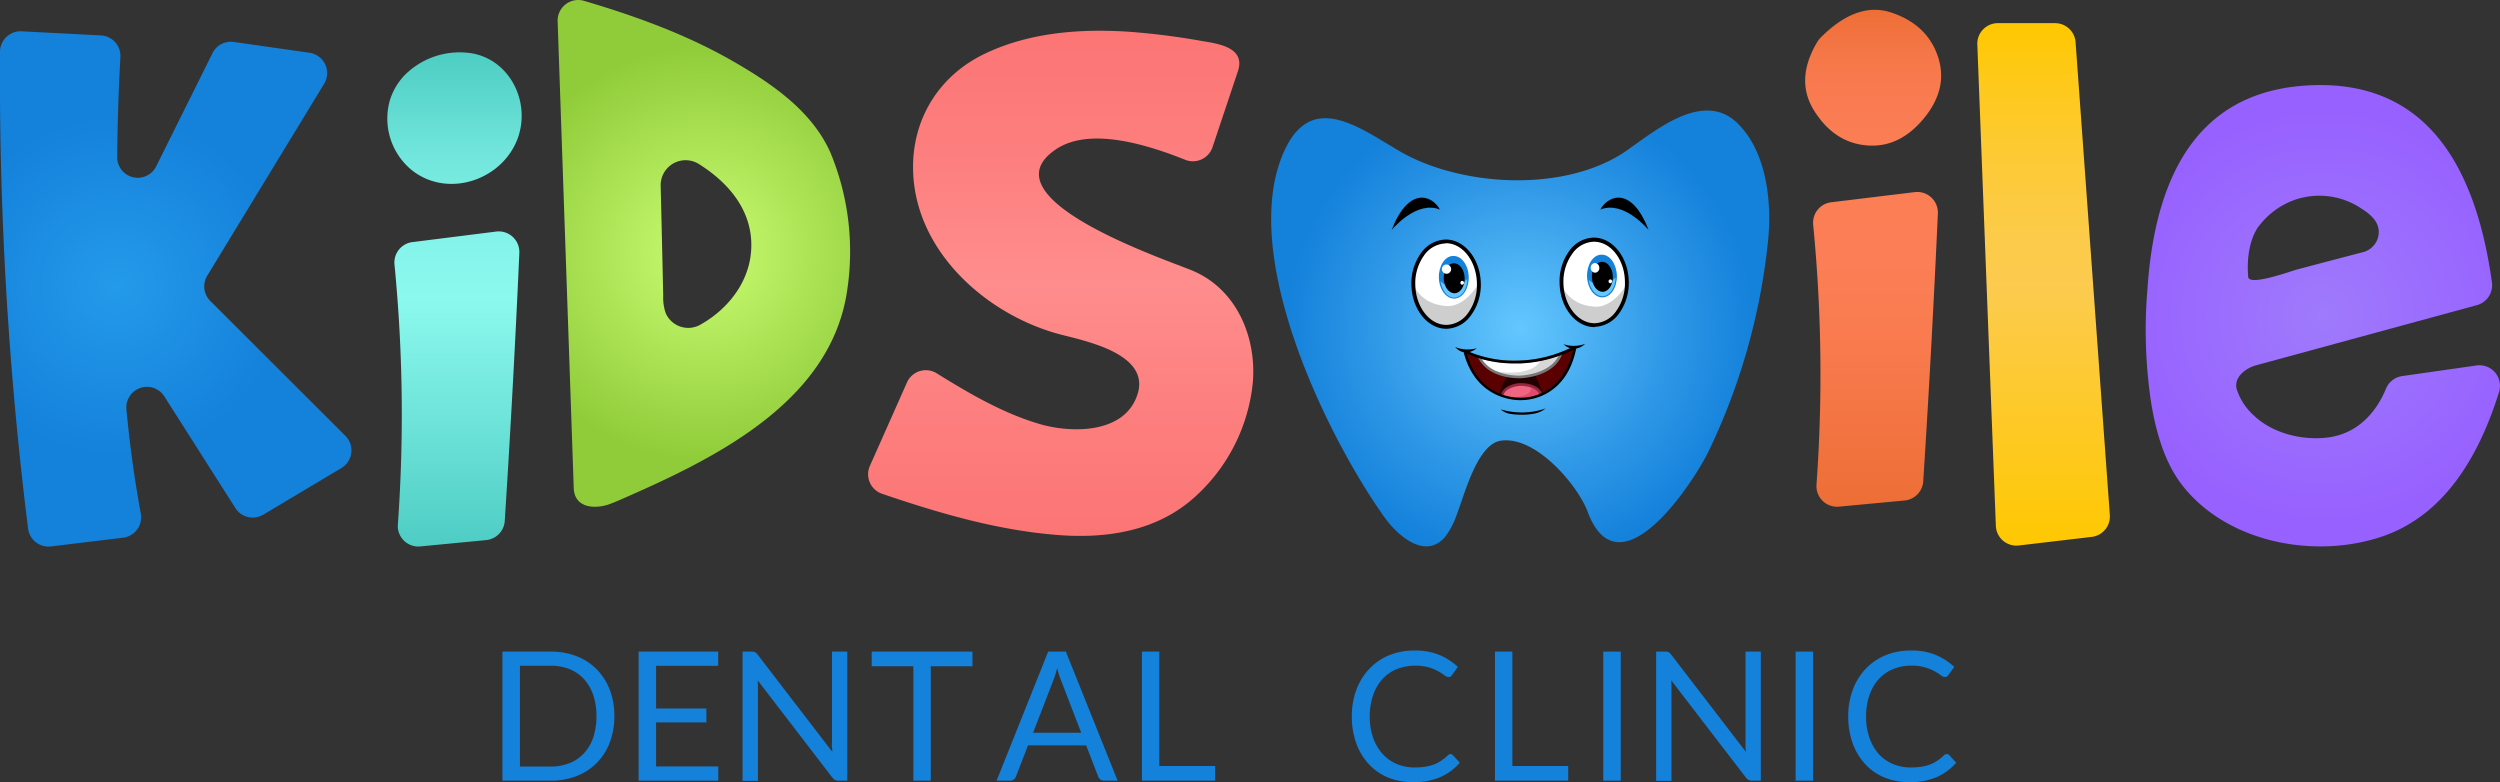 <svg xmlns="http://www.w3.org/2000/svg" xmlns:xlink="http://www.w3.org/1999/xlink" viewBox="0 0 539.87 168.9"><rect x="0" y="0" width="539.87" height="168.9" fill="#333333" stroke="none"/><defs><style>.cls-1{fill:#1481db;}.cls-2{fill:url(#Безымянный_градиент_70);}.cls-3{fill:url(#Безымянный_градиент_31);}.cls-4{fill:url(#Безымянный_градиент_37);}.cls-5{fill:url(#Безымянный_градиент_74);}.cls-6{fill:url(#Безымянный_градиент_65);}.cls-7{fill:url(#Безымянный_градиент_76);}.cls-8{fill:url(#Безымянный_градиент_68);}.cls-9{fill:url(#Безымянный_градиент_7);}.cls-10{fill:#5b0000;}.cls-11{fill:#250000;}.cls-12{fill:#fff;}.cls-13{fill:#d8d8d8;}.cls-14{fill:#777;}.cls-15{fill:#f06582;}.cls-16{fill:#e24b6d;}.cls-17{fill:#952640;}.cls-18{fill:#cecece;}.cls-19{fill:#64c7fe;}</style><radialGradient id="Безымянный_градиент_70" cx="25.22" cy="61.73" r="37.03" gradientUnits="userSpaceOnUse"><stop offset="0.01" stop-color="#249aea"/><stop offset="1" stop-color="#1481db"/></radialGradient><linearGradient id="Безымянный_градиент_31" x1="98.14" y1="117.98" x2="98.14" y2="11.29" gradientUnits="userSpaceOnUse"><stop offset="0" stop-color="#4ecdc4"/><stop offset="0.5" stop-color="#8cf9ee"/><stop offset="0.61" stop-color="#85f4ea"/><stop offset="0.78" stop-color="#73e7dd"/><stop offset="0.96" stop-color="#54d2c8"/><stop offset="1" stop-color="#4ecdc4"/></linearGradient><radialGradient id="Безымянный_градиент_37" cx="152" cy="54.72" r="44.67" gradientUnits="userSpaceOnUse"><stop offset="0.01" stop-color="#cafc72"/><stop offset="1" stop-color="#90cc3a"/></radialGradient><linearGradient id="Безымянный_градиент_74" x1="229.05" y1="115.72" x2="229.05" y2="6.64" gradientUnits="userSpaceOnUse"><stop offset="0" stop-color="#fc7575"/><stop offset="0.26" stop-color="#fd7f7f"/><stop offset="0.5" stop-color="#ff8d8d"/><stop offset="0.76" stop-color="#fd7e7e"/><stop offset="1" stop-color="#fc7575"/></linearGradient><linearGradient id="Безымянный_градиент_65" x1="404.53" y1="109.43" x2="404.53" y2="2.12" gradientUnits="userSpaceOnUse"><stop offset="0" stop-color="#ed6e35"/><stop offset="0" stop-color="#ed6e35"/><stop offset="0.31" stop-color="#f87a4d"/><stop offset="0.5" stop-color="#fc7e56"/><stop offset="0.75" stop-color="#fb7d54"/><stop offset="0.87" stop-color="#f8794d"/><stop offset="0.95" stop-color="#f27340"/><stop offset="1" stop-color="#ed6e35"/></linearGradient><linearGradient id="Безымянный_градиент_76" x1="441.32" y1="117.83" x2="441.32" y2="5.04" gradientUnits="userSpaceOnUse"><stop offset="0" stop-color="#ffc801"/><stop offset="0.5" stop-color="#fccb4f"/><stop offset="0.6" stop-color="#fccb48"/><stop offset="0.74" stop-color="#fdca36"/><stop offset="0.9" stop-color="#fec917"/><stop offset="1" stop-color="#ffc801"/></linearGradient><radialGradient id="Безымянный_градиент_68" cx="501.63" cy="68.16" r="44.41" gradientUnits="userSpaceOnUse"><stop offset="0.01" stop-color="#9f7afc"/><stop offset="1" stop-color="#9761ff"/></radialGradient><radialGradient id="Безымянный_градиент_7" cx="328.28" cy="70.93" r="50.53" gradientUnits="userSpaceOnUse"><stop offset="0" stop-color="#64c7fe"/><stop offset="0.64" stop-color="#2e97e6"/><stop offset="1" stop-color="#1481db"/></radialGradient></defs><g id="Слой_2" data-name="Слой 2"><g id="Слой_1-2" data-name="Слой 1"><path class="cls-1" d="M132.67,154.66a15.71,15.71,0,0,1-1,5.7,12.77,12.77,0,0,1-2.81,4.4,12.42,12.42,0,0,1-4.34,2.83,15.39,15.39,0,0,1-5.62,1H108.5V140.71h10.41a15.19,15.19,0,0,1,5.62,1,12.44,12.44,0,0,1,4.34,2.84,12.91,12.91,0,0,1,2.81,4.41A15.71,15.71,0,0,1,132.67,154.66Zm-3.87,0a14.18,14.18,0,0,0-.7-4.59,9.74,9.74,0,0,0-2-3.43A8.53,8.53,0,0,0,123,144.5a10.87,10.87,0,0,0-4.09-.74h-6.63v21.77h6.63a10.68,10.68,0,0,0,4.09-.74,8.39,8.39,0,0,0,3.11-2.13,9.48,9.48,0,0,0,2-3.41A14.18,14.18,0,0,0,128.8,154.66Z"/><path class="cls-1" d="M155.09,140.71v3.07H141.68V153h10.86v3H141.68v9.51h13.43l0,3.08H137.91V140.71Z"/><path class="cls-1" d="M162.72,140.74a.94.94,0,0,1,.31.1,1.39,1.39,0,0,1,.28.19,3.29,3.29,0,0,1,.29.32l16.13,21c0-.33,0-.66-.07-1s0-.62,0-.9V140.71h3.31v27.88h-1.89a1.54,1.54,0,0,1-.75-.16,1.86,1.86,0,0,1-.59-.52l-16.13-21,.06,1c0,.31,0,.6,0,.85v19.87h-3.31V140.71h1.94A2.54,2.54,0,0,1,162.72,140.74Z"/><path class="cls-1" d="M210,140.71v3.17h-9v24.71h-3.76V143.88h-9v-3.17Z"/><path class="cls-1" d="M241.35,168.59h-2.91a1.31,1.31,0,0,1-.82-.25,1.63,1.63,0,0,1-.47-.65l-2.6-6.73H222l-2.61,6.73a1.42,1.42,0,0,1-.45.63,1.25,1.25,0,0,1-.82.27h-2.91l11.14-27.88h3.82Zm-18.26-10.35h10.4l-4.37-11.34a11.9,11.9,0,0,1-.42-1.17c-.14-.44-.28-.92-.42-1.42-.13.5-.26,1-.4,1.43a9.36,9.36,0,0,1-.42,1.18Z"/><path class="cls-1" d="M250.35,165.42h12.06v3.17H246.6V140.71h3.75Z"/><path class="cls-1" d="M313.21,162.83a.72.72,0,0,1,.54.25l1.5,1.62a12,12,0,0,1-4.16,3.09,14.15,14.15,0,0,1-5.9,1.11,13.9,13.9,0,0,1-5.45-1,11.94,11.94,0,0,1-4.18-2.92,13.16,13.16,0,0,1-2.69-4.5,17,17,0,0,1-.95-5.78,16.27,16.27,0,0,1,1-5.78,13.38,13.38,0,0,1,2.8-4.51,12.31,12.31,0,0,1,4.3-2.93,14.47,14.47,0,0,1,5.55-1,13.62,13.62,0,0,1,5.25.95,13.23,13.23,0,0,1,4,2.59l-1.25,1.73a.84.84,0,0,1-.3.32.81.81,0,0,1-.49.13,1.57,1.57,0,0,1-.86-.38,14.09,14.09,0,0,0-1.32-.85,10.47,10.47,0,0,0-2-.84,11.34,11.34,0,0,0-7,.37,8.59,8.59,0,0,0-3.08,2.17,9.85,9.85,0,0,0-2,3.46,13.81,13.81,0,0,0-.72,4.61,13.42,13.42,0,0,0,.75,4.65,10.17,10.17,0,0,0,2.05,3.45,8.6,8.6,0,0,0,3.05,2.15,9.75,9.75,0,0,0,3.8.74,15.33,15.33,0,0,0,2.25-.15,8.64,8.64,0,0,0,1.85-.45,7.7,7.7,0,0,0,1.57-.79,11.29,11.29,0,0,0,1.45-1.14A1,1,0,0,1,313.21,162.83Z"/><path class="cls-1" d="M326.59,165.42h12.06v3.17H322.83V140.71h3.76Z"/><path class="cls-1" d="M350,168.59h-3.78V140.71H350Z"/><path class="cls-1" d="M360,140.74a.94.94,0,0,1,.31.1,1,1,0,0,1,.28.19,3.29,3.29,0,0,1,.29.32l16.13,21c0-.33-.05-.66-.07-1s0-.62,0-.9V140.71h3.31v27.88h-1.89a1.54,1.54,0,0,1-.75-.16,1.86,1.86,0,0,1-.59-.52l-16.13-21,.06,1c0,.31,0,.6,0,.85v19.87h-3.31V140.71h2A2.5,2.5,0,0,1,360,140.74Z"/><path class="cls-1" d="M391.53,168.59h-3.77V140.71h3.77Z"/><path class="cls-1" d="M420.4,162.83a.73.73,0,0,1,.55.25l1.49,1.62a11.92,11.92,0,0,1-4.15,3.09,14.22,14.22,0,0,1-5.9,1.11,13.86,13.86,0,0,1-5.45-1,11.85,11.85,0,0,1-4.18-2.92,13.16,13.16,0,0,1-2.69-4.5,17,17,0,0,1-.95-5.78,16.27,16.27,0,0,1,1-5.78,13.2,13.2,0,0,1,2.79-4.51,12.44,12.44,0,0,1,4.31-2.93,14.4,14.4,0,0,1,5.55-1,13.62,13.62,0,0,1,5.25.95,13.36,13.36,0,0,1,4,2.59l-1.25,1.73a1,1,0,0,1-.3.32.82.82,0,0,1-.5.13,1.54,1.54,0,0,1-.85-.38,13.16,13.16,0,0,0-1.33-.85,9.92,9.92,0,0,0-5.05-1.22,10.11,10.11,0,0,0-3.95.75,8.62,8.62,0,0,0-3.09,2.17,10,10,0,0,0-2,3.46,13.81,13.81,0,0,0-.72,4.61,13.42,13.42,0,0,0,.75,4.65,10.31,10.31,0,0,0,2,3.45,8.55,8.55,0,0,0,3.06,2.15,9.75,9.75,0,0,0,3.8.74,15.33,15.33,0,0,0,2.25-.15,8.54,8.54,0,0,0,1.84-.45,7.78,7.78,0,0,0,1.58-.79,11.29,11.29,0,0,0,1.45-1.14A1,1,0,0,1,420.4,162.83Z"/><path class="cls-2" d="M26,12.34q-.6,10.89-.69,21.58a4.44,4.44,0,0,0,8.42,2L45.89,11.47a4.43,4.43,0,0,1,4.6-2.41l16.33,2.33A4.44,4.44,0,0,1,70,18.09L44.77,59.51A4.45,4.45,0,0,0,45.42,65L74.56,94.09a4.44,4.44,0,0,1-.86,7L56.84,111.15a4.44,4.44,0,0,1-6-1.42L35.48,85.59a4.45,4.45,0,0,0-8.18,2.8q1.08,11.55,3.1,22.47a4.45,4.45,0,0,1-3.84,5.26L11,118a4.45,4.45,0,0,1-4.94-3.86A789.67,789.67,0,0,1,0,11.16,4.45,4.45,0,0,1,4.7,6.76l17.08.89A4.44,4.44,0,0,1,26,12.34Z"/><path class="cls-3" d="M102.1,11.55c7.78,1.5,12.07,9.78,10.06,17.18-2.64,9.72-15,14.44-23.15,8.08a14.39,14.39,0,0,1-4.8-15.21,13.78,13.78,0,0,1,3.05-5.24A16.74,16.74,0,0,1,102.1,11.55Zm10.05,43.1Q110.85,83.78,109,112.5a4.44,4.44,0,0,1-4,4.13L90.75,118a4.43,4.43,0,0,1-4.83-4.78,332.58,332.58,0,0,0-.73-56.09,4.44,4.44,0,0,1,3.88-4.85L107.17,50A4.46,4.46,0,0,1,112.15,54.65Z"/><path class="cls-4" d="M123.9,105.41,120.42,4.6A4.45,4.45,0,0,1,126.11.18c11.21,3.31,22.29,7.32,32.43,13.19,8.26,4.77,16.91,10.69,20.85,19.73a55.77,55.77,0,0,1,3.23,31.52c-4.57,23.06-29.24,34.82-48.72,43.32-.65.28-1.3.56-2,.82C128.79,110,124.05,109.88,123.9,105.41Zm18.77-65.32q.29,11.91.55,23.83a10.06,10.06,0,0,0,.57,3.79,5.32,5.32,0,0,0,7.32,2.48c6.78-3.75,11.7-10.59,11.09-18.6-.55-7.12-5.41-12.46-11.2-16.12A5.39,5.39,0,0,0,142.67,40.09Z"/><path class="cls-5" d="M187.85,100.61l8-18a4.45,4.45,0,0,1,6.42-2c7,4.34,14.38,8.68,22.39,11,7,2,18.34,2,21-6.52S235,73.77,229.27,72.3c-15.19-3.89-30.1-16.52-31.91-32.85-1.33-12,4.45-22.64,15.29-27.84C222.28,7,233.2,6.17,243.71,6.85a152.88,152.88,0,0,1,15.82,2c3.46.58,9.53,1.36,7.79,6.54l-5.49,16.42a4.46,4.46,0,0,1-5.9,2.69q-19.69-7.89-28-2.19c-15.48,10.61,24,23.8,29.55,26.12,9.52,4,13.83,14.22,13.08,24a38.35,38.35,0,0,1-12.77,25.1c-8.11,7.21-18.9,8.83-29.37,8-13-1-25.67-4.72-37.91-8.89A4.45,4.45,0,0,1,187.85,100.61Z"/><path class="cls-6" d="M408.48,2.73q7.68,2.58,10,9.45t-3,13.35Q410.16,32,403.12,31.4t-11.36-7.5q-4.18-6.66.66-14.82a5.13,5.13,0,0,1,.7-.91Q401,.2,408.48,2.73Zm10,43.37q-1.32,29.13-3.16,57.84a4.46,4.46,0,0,1-4,4.14l-14.21,1.33a4.45,4.45,0,0,1-4.84-4.78,331.65,331.65,0,0,0-.72-56.1,4.45,4.45,0,0,1,3.88-4.85l18.1-2.2A4.46,4.46,0,0,1,418.48,46.1Z"/><path class="cls-7" d="M448.22,9.16l7.39,102.05a4.43,4.43,0,0,1-3.91,4.73L436,117.79a4.44,4.44,0,0,1-5-4.23L427,9.65A4.44,4.44,0,0,1,431.45,5h12.34A4.44,4.44,0,0,1,448.22,9.16Z"/><path class="cls-8" d="M534.8,78.92l-16.1,2.3A4.47,4.47,0,0,0,515.22,84c-2.25,5.44-6.41,9.66-12.43,10.46-5.52.73-12-.85-16.06-4.72A13,13,0,0,1,483,84c-.64-2.59,2-4.52,4.21-5.12l47.73-13A4.46,4.46,0,0,0,538.13,61q-6-43.3-38.05-42.62-33.43.73-36.34,44a104.92,104.92,0,0,0,.86,25c1,5.88,2.8,12.35,6.48,17.18,9.64,12.62,28.7,16.24,43.27,11.32,13.88-4.68,21.18-18,25.31-31.2A4.45,4.45,0,0,0,534.8,78.92Zm-47.07-30a16.84,16.84,0,0,1,7.53-5.66,16.25,16.25,0,0,1,14.27,1.51c1.91,1.2,4.1,2.74,4.16,5.23a4.52,4.52,0,0,1-3.32,4.43q-7.22,1.88-14.41,3.79c-1.2.32-10.29,3.64-10.47,1.58C485.19,56.18,485.63,51.9,487.73,48.88Z"/><path class="cls-9" d="M299,111.74c2.71,3.81,8.7,9.19,13,4.28a16,16,0,0,0,2.47-4.59c1.69-4.16,4.43-15.61,9.73-16.28,7.7-1,16.64,9.95,18.6,15.25,6.64,17.95,22.24-5.08,26.13-12.86A137.3,137.3,0,0,0,381.85,51.6c.76-8.15-.38-18.72-6.5-24.85-7.31-7.35-17.52,1.17-23.93,5.67-13.26,9.32-36.08,8-49.47.06-8.91-5.29-18.78-12.59-24.59.07C267.15,54.81,286.7,94.5,299,111.74Z"/><path d="M300.53,49.66s5.3-6.5,10.42-4.4C309.27,42.11,304.16,40.19,300.53,49.66Z"/><path d="M356,49.66s-5.31-6.5-10.42-4.4C347.29,42.11,352.41,40.19,356,49.66Z"/><path d="M328.57,89.56a14.91,14.91,0,0,1-2.24-.16,4,4,0,0,1-2.26-1,15.84,15.84,0,0,0,9.73-.2,6,6,0,0,1-2.22,1.07A13.76,13.76,0,0,1,328.57,89.56Z"/><path d="M316.92,76.09a4.16,4.16,0,0,1-1.32-.15,3.48,3.48,0,0,1-1.35-1,7,7,0,0,0,4.65.25A3.82,3.82,0,0,1,316.92,76.09Z"/><path class="cls-10" d="M328.22,78.15h0a25.35,25.35,0,0,1-11.9-2.28c2.76,11,12.33,10.25,12.33,10.25h0s9.27.34,11.45-11.18A27.37,27.37,0,0,1,328.22,78.15Z"/><path class="cls-11" d="M326.92,79.9a8.93,8.93,0,0,0-3.1,5.35,11.93,11.93,0,0,0,4.83.87A10.9,10.9,0,0,0,333.28,85c-.6-1.33-1.14-2.71-1.75-3.94A2.87,2.87,0,0,0,326.92,79.9Z"/><path class="cls-12" d="M328.17,81.39s7.12-.09,8.93-5.06a29.15,29.15,0,0,1-8.88,1.82,27.76,27.76,0,0,1-8.79-1.08C321.59,81.7,328.17,81.39,328.17,81.39Z"/><path class="cls-13" d="M332.8,77.57c-1.36,3.1-6.63,3.32-10.55,2.46a12.45,12.45,0,0,0,5.92,1.36s7.12-.09,8.93-5.06A27.48,27.48,0,0,1,332.8,77.57Z"/><path class="cls-14" d="M327.91,81.68c-1.11,0-6.74-.22-8.74-4.49l-.27-.58.61.18a27,27,0,0,0,7.77,1.08h.93a28.77,28.77,0,0,0,8.79-1.8l.58-.22-.21.59c-1.85,5.09-8.88,5.24-9.19,5.25ZM320,77.53c2.07,3.39,6.9,3.58,7.9,3.58h.25c.07,0,6.36-.14,8.41-4.27a29.6,29.6,0,0,1-8.34,1.61h-1A27.9,27.9,0,0,1,320,77.53Z"/><path class="cls-15" d="M328.31,83c-1.16,0-3.67.63-3.95,2.44a11.42,11.42,0,0,0,8.36-.24C332.27,83.39,329.54,83,328.31,83Z"/><path class="cls-16" d="M332.72,85.23a3,3,0,0,0-2.35-1.94c1.15,2-2.5,2.62-4.6,2.51A13.81,13.81,0,0,0,332.72,85.23Z"/><path class="cls-17" d="M328.32,83.32c1.09,0,3.48.3,4.05,1.75h0l.71.29-.05-.21c-.47-1.91-3.06-2.42-4.52-2.42h-.18c-1.06,0-3.9.59-4.23,2.68v0l.62-.19C325.14,83.77,327.49,83.35,328.32,83.32Z"/><path d="M328.25,86.42c-1.6,0-9.71-.51-12.21-10.48l.41-.33a25,25,0,0,0,11.76,2.25A26.83,26.83,0,0,0,340,74.69l.43.3c-2.1,11.09-10.68,11.41-11.65,11.41h-.08A2.5,2.5,0,0,1,328.25,86.42Zm-11.49-10c2.48,8.76,9.39,9.45,11.49,9.45h.48c.91,0,8.76-.3,11-10.33a28.24,28.24,0,0,1-11.46,2.94h-1A25.45,25.45,0,0,1,316.76,76.39Z"/><path d="M340.4,75.26a4.22,4.22,0,0,1-1.33-.06,3.38,3.38,0,0,1-1.41-.87,7,7,0,0,0,4.65-.08A3.82,3.82,0,0,1,340.4,75.26Z"/><path class="cls-12" d="M319.36,61.21c.08,5.09-3,9.26-6.94,9.32s-7.14-4-7.21-9.11,3-9.26,6.94-9.32S319.28,56.12,319.36,61.21Z"/><path class="cls-18" d="M305.11,61.09s1.28,4.68,7.37,5c2.21.13,5.06-1.61,7.06-5.31,0,3.22-1.51,9.1-7.12,9.51S305.1,63.27,305.11,61.09Z"/><path d="M312.34,71c-4.09,0-7.47-4.27-7.55-9.52a11.11,11.11,0,0,1,2.06-6.81,6.73,6.73,0,0,1,5.29-2.94h.09c4.08,0,7.47,4.27,7.55,9.52A11.11,11.11,0,0,1,317.72,68,6.75,6.75,0,0,1,312.43,71Zm-.11-18.43h-.08a5.91,5.91,0,0,0-4.63,2.6,10.24,10.24,0,0,0-1.89,6.29c.07,4.8,3.08,8.7,6.71,8.7h.07a5.91,5.91,0,0,0,4.64-2.6,10.31,10.31,0,0,0,1.89-6.29C318.87,56.42,315.86,52.52,312.23,52.52Z"/><path class="cls-1" d="M313.81,55.27c-1.78,0-3.16,2.15-3.09,4.7s1.58,4.56,3.36,4.51,3.16-2.15,3.09-4.7S315.59,55.21,313.81,55.27Z"/><path class="cls-19" d="M311.09,60.74c.25,2,1.51,3.58,3,3.53s2.77-1.82,2.78-4C315.26,61.87,312.87,62.55,311.09,60.74Z"/><path d="M313.94,56.85c-1.25,0-2.22,1.52-2.17,3.3s1.1,3.21,2.35,3.18,2.22-1.52,2.17-3.3S315.19,56.82,313.94,56.85Z"/><path class="cls-12" d="M312.37,57.12a1,1,0,1,0,1,.94A1,1,0,0,0,312.37,57.12Z"/><path class="cls-12" d="M315.72,60.65a.41.41,0,0,0-.35.45.39.39,0,0,0,.41.38.42.42,0,0,0,.36-.45A.4.4,0,0,0,315.72,60.65Z"/><path class="cls-12" d="M351.36,60.89c.07,5.09-3,9.27-6.94,9.33s-7.14-4-7.22-9.12,3-9.26,6.94-9.32S351.28,55.8,351.36,60.89Z"/><path class="cls-18" d="M337.11,61.23s1.27,4.68,7.36,5c2.21.13,5.07-1.61,7.07-5.31,0,3.22-1.51,9.1-7.12,9.51S337.09,63.41,337.11,61.23Z"/><path d="M344.33,70.64c-4.08,0-7.47-4.28-7.54-9.53a11.14,11.14,0,0,1,2-6.8,6.74,6.74,0,0,1,5.3-3h.09c4.08,0,7.47,4.28,7.55,9.53a11.21,11.21,0,0,1-2.06,6.8,6.73,6.73,0,0,1-5.3,2.94Zm-.1-18.44h-.08a5.91,5.91,0,0,0-4.63,2.61,10.29,10.29,0,0,0-1.9,6.29c.07,4.8,3.09,8.7,6.71,8.7h.08A5.91,5.91,0,0,0,349,67.19a10.29,10.29,0,0,0,1.9-6.29C350.87,56.1,347.86,52.2,344.23,52.2Z"/><path class="cls-1" d="M345.81,55c-1.78,0-3.16,2.16-3.09,4.7s1.57,4.57,3.35,4.52,3.16-2.16,3.09-4.7S347.59,54.9,345.81,55Z"/><path class="cls-19" d="M343.09,60.43c.25,2,1.51,3.57,3,3.53s2.77-1.83,2.79-4C347.26,61.55,344.87,62.24,343.09,60.43Z"/><path d="M345.93,56.54c-1.25,0-2.22,1.51-2.17,3.3s1.11,3.21,2.36,3.17,2.22-1.51,2.17-3.3S347.18,56.5,345.93,56.54Z"/><path class="cls-12" d="M344.37,56.8a1,1,0,0,0-.86,1.09,1,1,0,0,0,1,1,1,1,0,0,0,.86-1.1A1,1,0,0,0,344.37,56.8Z"/><path class="cls-12" d="M347.72,60.34a.39.39,0,0,0-.35.44.4.4,0,0,0,.41.39.41.41,0,0,0,.35-.45A.39.39,0,0,0,347.72,60.34Z"/></g></g></svg>